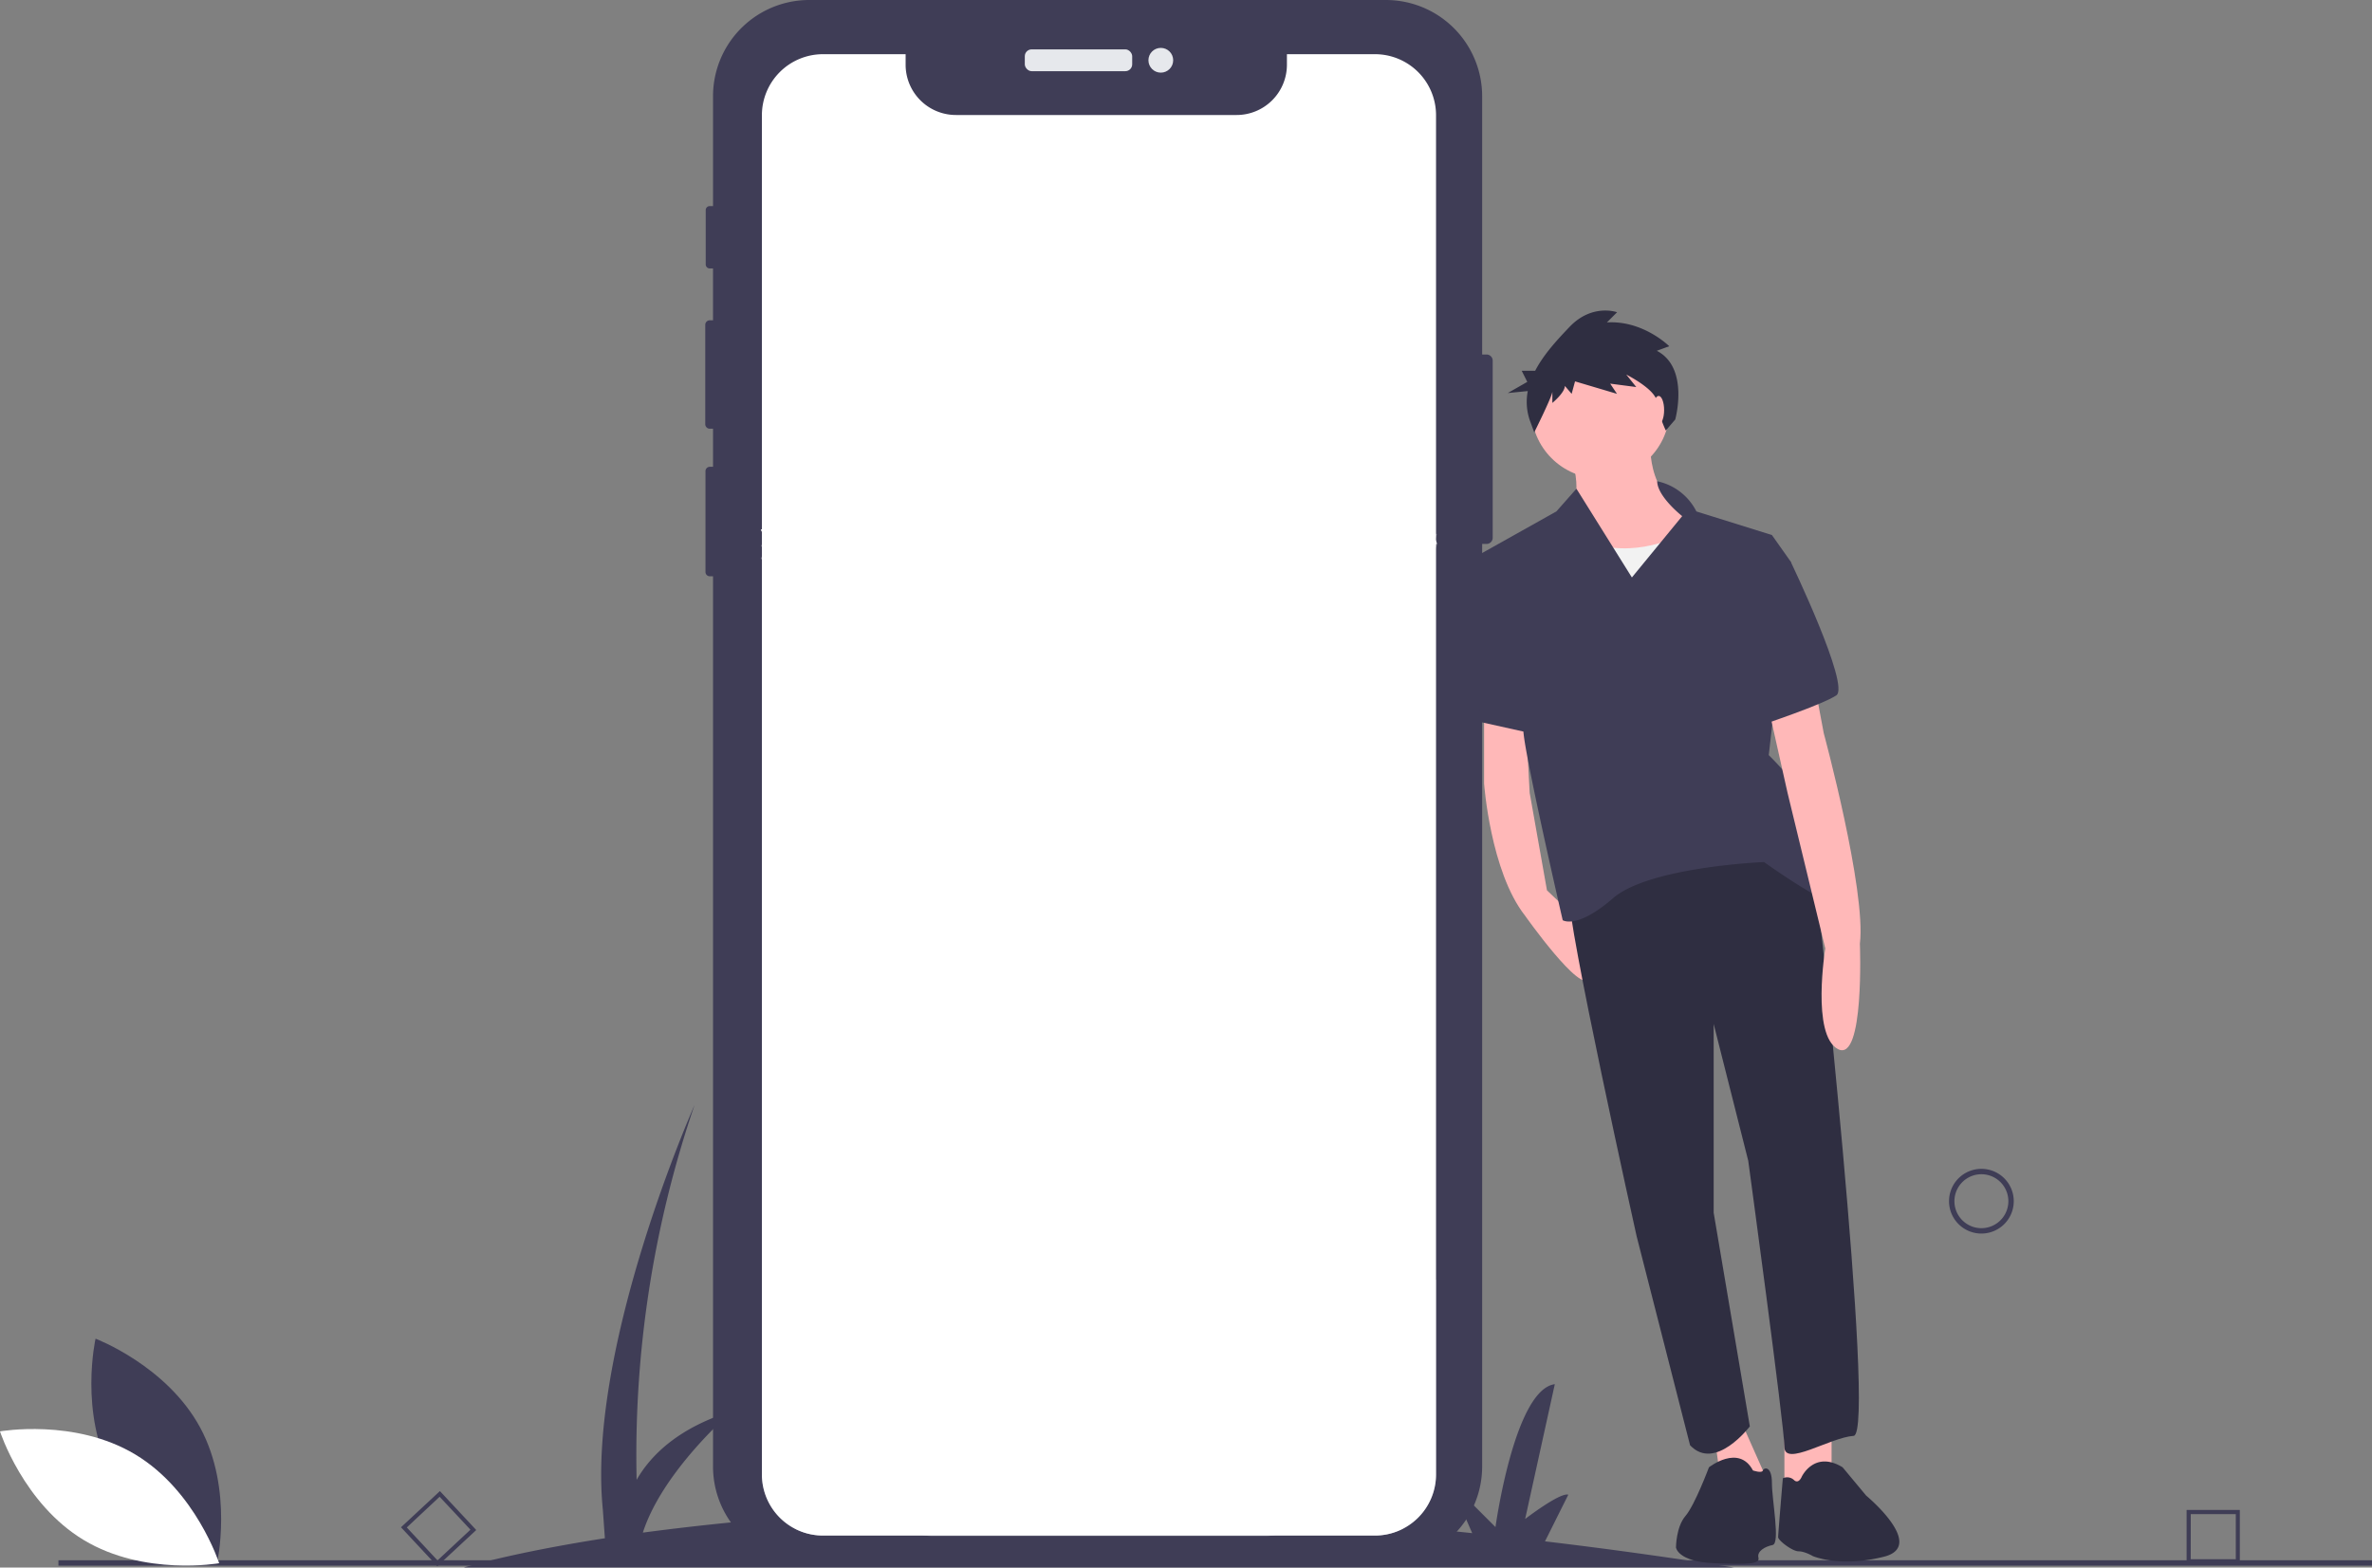 <svg id="f7bb3db6-0aca-42e3-bcc4-5e9b3a55e19d" xmlns="http://www.w3.org/2000/svg" viewBox="0 0 879.5 581.35"><rect x="0" y="0" width="879.5" height="581.35" fill="#808080" stroke="none"/><defs><style>.cls-1{fill:#3f3d56;}.cls-2{fill:#e6e8ec;}.cls-3,.cls-4{fill:#fff;}.cls-4{opacity:0.3;isolation:isolate;}.cls-5{fill:#ffb8b8;}.cls-6{fill:#2f2e41;}.cls-7{fill:#f2f2f2;}</style></defs><path class="cls-1" d="M643,581.35q-36.48-5.72-70.14-9.71l8.64-17.29c-3-1-16,9-16,9l11-50c-15,2-22,53-22,53l-17-17,8.37,19.25c-68.68-7.22-127.95-9.47-177.77-9l7.4-14.8c-3-1-16,9-16,9l11-50c-15,2-22,53-22,53l-17-17,8.86,20.39a998.2,998.2,0,0,0-102,8.21c7.38-23,33.16-45.1,33.16-45.1-19.82,6.17-30.13,16.21-35.47,25.53a401.59,401.59,0,0,1,21.47-139s-40,90-34,150l.76,10.66c-34.8,5.43-52.26,10.84-52.26,10.84Z" transform="translate(0 0)"/><path class="cls-1" d="M734.67,457.49a12,12,0,1,1,12-12A12,12,0,0,1,734.67,457.49Zm0-22a10,10,0,1,0,10,10A10,10,0,0,0,734.67,435.49Z" transform="translate(0 0)"/><path class="cls-1" d="M830.5,579.78H810.76V560H830.5Zm-18.22-1.52H829V561.55h-16.7Z" transform="translate(0 0)"/><path class="cls-1" d="M162.14,580.86l-13.46-14.44L163.11,553l13.47,14.44Zm-11.31-14.37,11.39,12.22,12.21-11.39L163,555.1Z" transform="translate(0 0)"/><rect class="cls-1" x="21.67" y="578.66" width="857.83" height="2"/><path class="cls-1" d="M553.47,133.76v65.68a2.29,2.29,0,0,1-2.29,2.29h-1.62V543.88a35.71,35.71,0,0,1-35.7,35.7H300.07a35.68,35.68,0,0,1-35.69-35.7h0V213.73H263.2a1.61,1.61,0,0,1-1.62-1.61V174.74a1.61,1.61,0,0,1,1.61-1.62h1.19V159h-1.2a1.68,1.68,0,0,1-1.68-1.7V120.47a1.69,1.69,0,0,1,1.68-1.69h1.2V99.56h-1.21a1.5,1.5,0,0,1-1.5-1.5h0V77.94a1.49,1.49,0,0,1,1.5-1.51h1.21V35.69A35.68,35.68,0,0,1,300.07,0H513.85a35.71,35.71,0,0,1,35.71,35.69v95.78h1.62A2.29,2.29,0,0,1,553.47,133.76Z" transform="translate(0 0)"/><rect class="cls-2" x="379.98" y="18.31" width="39.82" height="8.09" rx="2.54"/><circle class="cls-2" cx="430.41" cy="22.35" r="4.59"/><path class="cls-3" d="M532.46,42.75V546.84a22.65,22.65,0,0,1-22.65,22.64H305.16a22.54,22.54,0,0,1-10.46-2.55,21.17,21.17,0,0,1-2.2-1.3,22.66,22.66,0,0,1-10-18.79V42.75A22.65,22.65,0,0,1,305.16,20.1h30.63V24a18.65,18.65,0,0,0,18.65,18.65H458.52A18.65,18.65,0,0,0,477.17,24V20.1h32.64a22.64,22.64,0,0,1,22.65,22.64Z" transform="translate(0 0)"/><path class="cls-4" d="M532.46,474.68v72.16a22.65,22.65,0,0,1-22.65,22.64H305.16a22.54,22.54,0,0,1-10.46-2.55,21.17,21.17,0,0,1-2.2-1.3,22.66,22.66,0,0,1-10-18.79V474.71A187,187,0,0,1,532.46,474.68Z" transform="translate(0 0)"/><path class="cls-4" d="M520.29,566.91a22.37,22.37,0,0,1-10.48,2.57H305.16a22.54,22.54,0,0,1-10.46-2.55,122.16,122.16,0,0,1,225.59,0Z" transform="translate(0 0)"/><path class="cls-4" d="M475.75,568.12a13.61,13.61,0,0,1-6.34,1.56H345.57a13.68,13.68,0,0,1-6.33-1.55,73.93,73.93,0,0,1,136.51,0Z" transform="translate(0 0)"/><path class="cls-3" d="M459.55,215.25c-20.53,0-43.06-3.91-60.65-17.1-24.49-18.36-54.66-17.38-75.65-13.33A164.91,164.91,0,0,0,283,198.24l-.92-1.78a167,167,0,0,1,40.76-13.59c21.41-4.14,52.2-5.14,77.29,13.68,47,35.25,131.16,3.59,132,3.27l.72,1.87a242.85,242.85,0,0,1-48.71,11.85A186.89,186.89,0,0,1,459.55,215.25Z" transform="translate(0 0)"/><path class="cls-4" d="M282.5,197.35s69-16.71,117,6.17,133-.17,133-.17" transform="translate(0 0)"/><path class="cls-4" d="M347.64,223.31a131.9,131.9,0,0,1-24.83-2.48,166.59,166.59,0,0,1-40.76-13.59l.92-1.78a164.91,164.91,0,0,0,40.28,13.42c21,4.06,51.16,5,75.65-13.33,25.07-18.8,60.18-18.75,85.21-15.39A242.2,242.2,0,0,1,532.82,202l-.72,1.86c-.84-.32-85-32-132,3.27C383.65,219.49,364.74,223.31,347.64,223.31Z" transform="translate(0 0)"/><path class="cls-4" d="M348,215.26c-34.63,0-65.39-12.43-65.85-12.62l.76-1.85c.69.29,69.09,27.9,116.1.07,47.83-28.32,132.91-3,133.76-2.78l-.58,1.91c-.84-.26-85.09-25.28-132.16,2.59C384,212.09,365.47,215.26,348,215.26Z" transform="translate(0 0)"/><path class="cls-4" d="M282.51,200.18s69,22.88,117,0,133-2.16,133-2.16" transform="translate(0 0)"/><path class="cls-5" d="M550.27,261.4v29.15s2.33,32.65,15.16,49c0,0,21,29.74,23.9,23.32l-3.59-21.11L573.59,330.2l-6.41-36.15-1.75-32.65Z" transform="translate(0 0)"/><polygon class="cls-5" points="679.12 524.94 679.12 546.51 661.63 552.93 661.63 527.86 679.12 524.94"/><polygon class="cls-5" points="643.56 522.61 655.22 548.85 638.89 555.84 635.39 530.19 643.56 522.61"/><path class="cls-6" d="M672.71,321.45S696,531.94,687.29,532.52s-25.66,11.66-25.66,4.08-13.41-106.11-13.41-106.11L635.4,379.76v70L648.81,529s-12.83,16.91-22.16,7l-19.82-77.55s-26.24-117.77-25.08-127.1C581.75,331.37,641.81,280.06,672.71,321.45Z" transform="translate(0 0)"/><path class="cls-6" d="M668.05,547.68s4.66-9.91,15.16-3.5l8.74,10.5s22.55,18.67,6.55,22.67c-16.49,4.12-26.37-.26-26.37-.26s-2.92-1.75-5.25-1.75-7.58-4.08-7.58-5.25,1.75-21.83,1.75-21.83a3.69,3.69,0,0,1,4.08.59C666.88,550.6,668.05,547.68,668.05,547.68Z" transform="translate(0 0)"/><path class="cls-6" d="M633.65,544.18s11.07-8.74,16.32,1.17c0,0,3.31,1.16,3.69,0S657,543.6,657,550s3.16,22.41.25,23-5.83,2.33-5.25,4.66-3.16,2.66-16.57,2.08-14-5.83-14-5.83,0-7.58,3.5-11.66S633.65,544.18,633.65,544.18Z" transform="translate(0 0)"/><path class="cls-5" d="M612.07,162.28s-2.91,21.57,15.75,29.15-41.4,32.65-47.23,18.08,1.16-19.24,1.16-19.24,5.83-5.83.59-21.58Z" transform="translate(0 0)"/><circle class="cls-5" cx="593.42" cy="151.79" r="25.65"/><path class="cls-7" d="M623.15,198.43s-17.49,9.33-34.4,2.33-16.32,23.32-16.32,23.32l8.74,22.74L641.81,241l-4.08-35Z" transform="translate(0 0)"/><path class="cls-1" d="M614.46,178.48A21.17,21.17,0,0,1,629,189.68l28,8.75,7,9.91-8.17,71.72S671,294.63,671,302.8s18.66,36.15,9.33,32.65-26.24-15.74-26.24-15.74-42.56,1.74-56,13.41-18.66,8.16-18.66,8.16-14-60.64-14.57-70S547.94,206,547.94,206l29.15-16.33,7.43-8.42,20.56,32.91,18.65-22.74S614.52,184.18,614.46,178.48Z" transform="translate(0 0)"/><path class="cls-5" d="M672.71,253.24l3.5,18.65S692,330.2,689.62,350c0,0,1.75,44.32-8.16,39.07s-4.67-37.32-4.67-37.32l-14-57.72-7.58-33.82Z" transform="translate(0 0)"/><path class="cls-1" d="M658.13,204.84l5.84,3.5s22.15,46.06,16.9,49.56-28,11.08-28,11.08Z" transform="translate(0 0)"/><polygon class="cls-1" points="561.93 206.01 548.23 205.72 545.02 211.26 549.1 267.81 570.09 272.48 561.93 206.01"/><path class="cls-6" d="M614.31,130.09l4.62-1.68s-9.67-9.67-23.12-8.83l3.78-3.78s-9.24-3.37-17.65,5.46c-4.42,4.64-9.54,10.1-12.72,16.24h-5l2.07,4.13-7.23,4.14,7.42-.74a20.92,20.92,0,0,0,.7,10.7l1.69,4.62s6.72-13.45,6.72-15.13v4.21s4.63-3.79,4.63-6.31l2.52,2.94,1.26-4.62,15.55,4.62-2.52-3.78,9.67,1.26L603,138.92s10.93,5.46,11.35,10.09,3.3,10.65,3.3,10.65l3.5-4.08S626.5,136.39,614.31,130.09Z" transform="translate(0 0)"/><ellipse class="cls-5" cx="614.99" cy="152.08" rx="2.04" ry="5.25"/><path class="cls-1" d="M41.63,547C54.06,570.07,80.44,580,80.44,580s6.23-27.48-6.2-50.52-38.81-33-38.81-33S29.21,524,41.63,547Z" transform="translate(0 0)"/><path class="cls-3" d="M50.18,539.43c22.43,13.5,31.08,40.32,31.08,40.32s-27.74,4.92-50.18-8.58S0,530.86,0,530.86,27.74,525.93,50.18,539.43Z" transform="translate(0 0)"/><path class="cls-4" d="M282.51,197.35s69-36,117,0,133,3.4,133,3.4" transform="translate(0 0)"/><circle class="cls-3" cx="407.75" cy="552.68" r="11"/></svg>